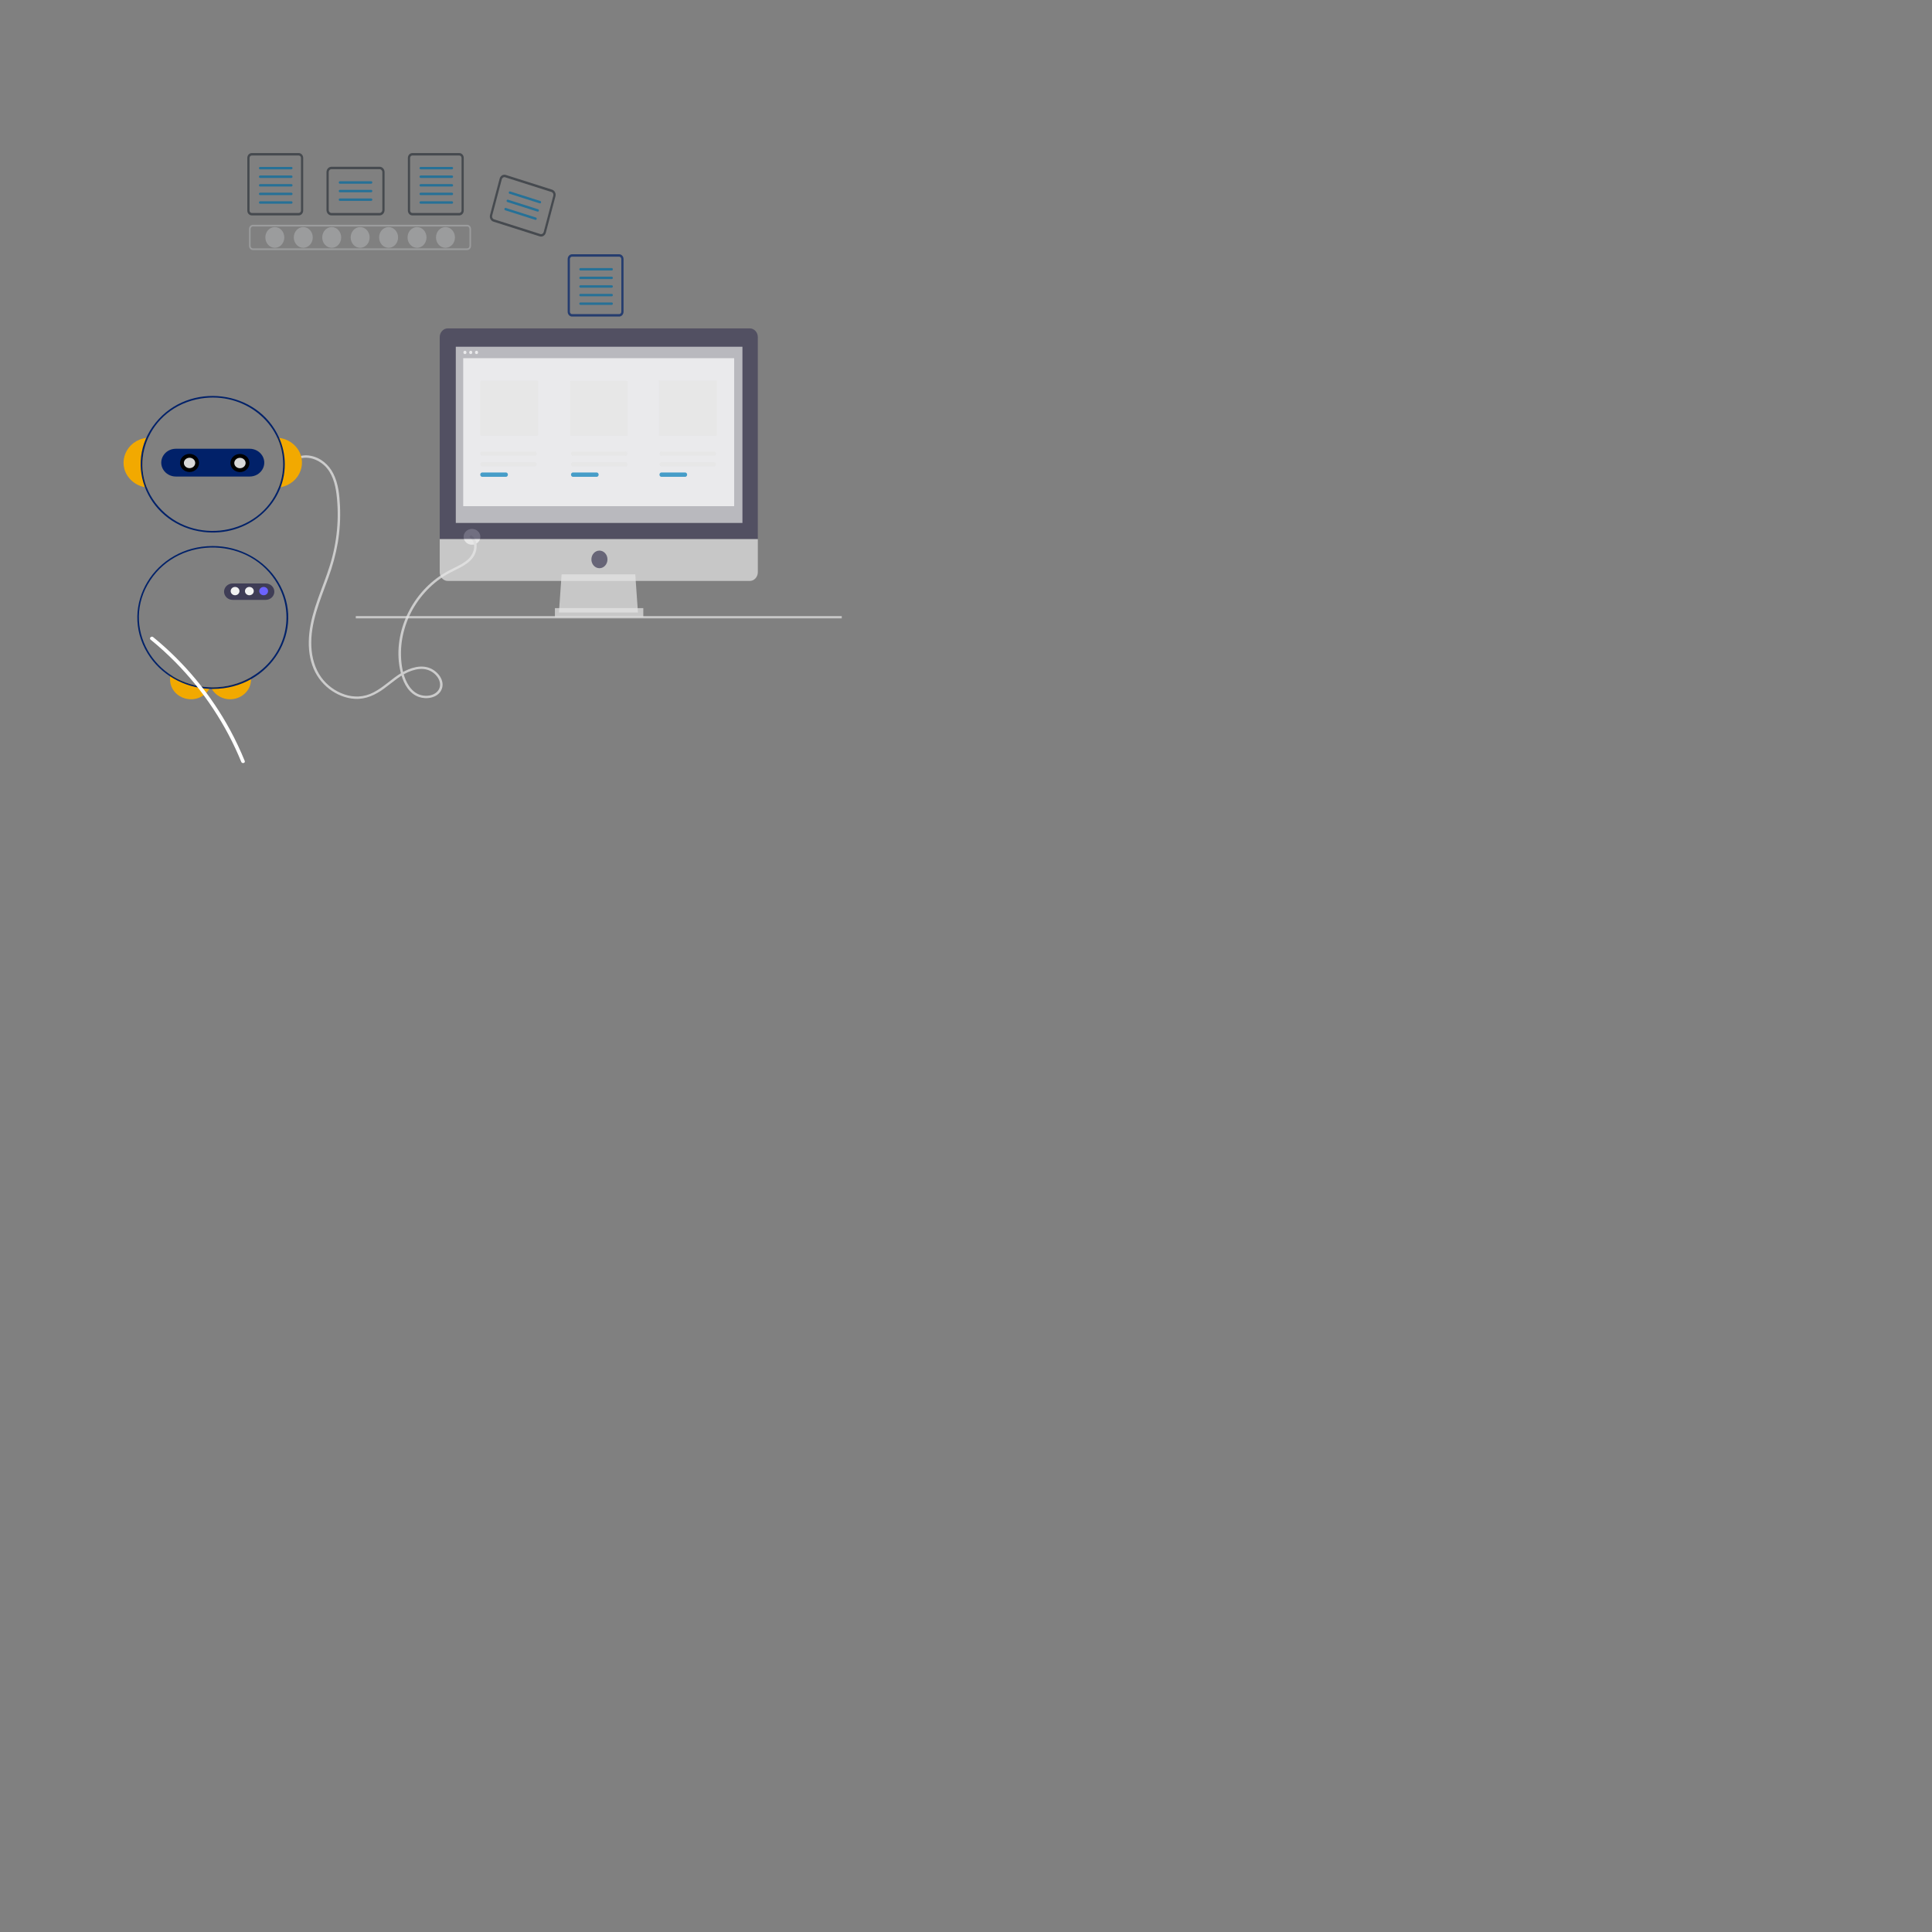<?xml version="1.0" encoding="utf-8"?>
<svg viewBox="0 0 500 500" xmlns="http://www.w3.org/2000/svg">
  <rect x="0" y="0" width="500" height="500" fill="#808080" stroke="none"/>
  <circle cx="443.948" cy="240.975" r="10" fill="#e6e6e6" style="" transform="matrix(0.217, 0, 0, 0.205, 25.813, 89.532)"/>
  <path d="M 121.64 139.093 C 122.554 139.799 122.832 140.912 122.662 141.986 C 122.454 143.165 121.808 144.235 120.843 145.003 C 119.757 145.918 118.433 146.536 117.155 147.169 C 115.981 147.737 114.852 148.386 113.779 149.112 C 109.669 151.944 106.565 155.975 104.788 160.475 C 103.014 164.967 102.538 170.065 103.886 174.72 C 104.553 177.024 105.902 179.509 108.415 180.376 C 110.419 181.066 113.154 180.621 114.174 178.664 C 115.27 176.561 113.741 174.197 111.772 173.153 C 109.219 171.8 106.17 172.789 103.874 174.159 C 101.346 175.666 99.313 177.831 96.674 179.182 C 95.486 179.81 94.164 180.176 92.807 180.252 C 91.56 180.299 90.316 180.116 89.142 179.715 C 86.706 178.874 84.61 177.331 83.146 175.303 C 81.47 172.993 80.72 170.161 80.583 167.387 C 80.276 161.18 82.863 155.373 84.938 149.617 C 86.053 146.62 86.889 143.535 87.435 140.4 C 87.954 137.248 88.139 134.054 87.987 130.868 C 87.849 128.05 87.556 125.103 86.244 122.529 C 85.09 120.266 82.982 118.414 80.317 117.947 C 79.115 117.724 77.87 117.859 76.754 118.335 C 76.373 118.5 76.703 119.031 77.082 118.867 C 79.44 117.847 82.228 118.84 83.971 120.487 C 86.006 122.41 86.752 125.251 87.084 127.872 C 87.829 134.083 87.242 140.373 85.357 146.364 C 83.548 152.189 80.702 157.773 80.046 163.876 C 79.746 166.661 79.9 169.54 80.839 172.212 C 81.645 174.591 83.155 176.699 85.191 178.287 C 87.107 179.756 89.465 180.756 91.947 180.868 C 94.733 180.993 97.176 179.815 99.338 178.249 C 101.653 176.571 103.783 174.501 106.588 173.561 C 107.866 173.132 109.322 172.932 110.634 173.345 C 111.761 173.709 112.716 174.437 113.334 175.402 C 113.904 176.3 114.114 177.424 113.594 178.39 C 113.104 179.297 112.15 179.822 111.116 180.002 C 110.022 180.186 108.894 180.004 107.925 179.488 C 106.793 178.875 105.964 177.846 105.383 176.759 C 104.226 174.591 103.837 172.011 103.778 169.605 C 103.727 167.254 104.044 164.91 104.721 162.649 C 106.067 158.074 108.784 153.967 112.543 150.827 C 113.49 150.045 114.503 149.338 115.571 148.713 C 116.738 148.032 117.982 147.487 119.171 146.845 C 120.341 146.212 121.494 145.456 122.299 144.415 C 122.986 143.523 123.356 142.447 123.358 141.343 C 123.383 140.314 122.922 139.329 122.1 138.657 C 121.779 138.408 121.316 138.842 121.64 139.093 Z" fill="#ccc" style=""/>
  <path d="M 44.75 175.008 C 47.63 176.773 50.961 177.763 54.389 177.872 C 54.327 178.01 54.259 178.145 54.183 178.275 C 53.784 178.974 53.22 179.575 52.535 180.032 C 49.129 182.305 44.404 180.23 44.031 176.296 C 44.016 176.143 44.009 175.99 44.009 175.836 L 44.009 175.008 L 44.75 175.008 Z" style="fill: rgb(242, 169, 0);"/>
  <path d="M 64.965 175.251 L 64.965 175.836 C 64.967 179.785 60.46 182.254 56.852 180.281 C 55.99 179.809 55.282 179.121 54.805 178.292 C 54.726 178.158 54.654 178.02 54.59 177.879 C 54.748 177.883 54.905 177.885 55.063 177.885 C 58.557 177.889 61.984 176.977 64.965 175.251 Z" style="fill: rgb(242, 169, 0);"/>
  <path d="M 72.257 113.322 C 72.095 113.3 71.93 113.285 71.765 113.275 C 73.637 117.365 73.766 121.983 72.127 126.161 C 72.292 126.142 72.454 126.118 72.617 126.089 C 77.777 125.141 79.92 119.253 76.474 115.49 C 75.391 114.308 73.893 113.538 72.257 113.322 Z" style="fill: rgb(242, 169, 0);"/>
  <path d="M 38.36 113.275 C 38.196 113.285 38.031 113.3 37.868 113.322 C 32.662 114.008 30.191 119.779 33.42 123.711 C 34.435 124.946 35.887 125.791 37.508 126.089 C 37.671 126.118 37.834 126.142 37.999 126.161 C 36.359 121.983 36.489 117.365 38.36 113.275 Z" style="fill: rgb(242, 169, 0);"/>
  <path d="M 72.257 113.322 C 66.717 100.774 48.926 98.618 40.234 109.441 C 31.541 120.264 38.467 135.949 52.7 137.674 C 63.842 139.024 73.704 130.794 73.703 120.145 C 73.702 117.802 73.211 115.483 72.257 113.322 Z M 72.127 126.161 C 67.242 138.611 49.971 141.379 41.041 131.142 C 32.11 120.906 38.217 105.343 52.033 103.128 C 63.141 101.349 73.269 109.465 73.269 120.145 C 73.268 122.199 72.882 124.236 72.127 126.161 Z" style="fill: rgb(1, 33, 105);"/>
  <path d="M 64.599 116.137 L 45.526 116.137 C 42.606 116.137 40.781 119.134 42.241 121.531 C 42.919 122.644 44.171 123.329 45.526 123.329 L 64.599 123.329 C 67.519 123.329 69.345 120.333 67.884 117.935 C 67.207 116.823 65.955 116.137 64.599 116.137 Z" style="paint-order: fill; fill-rule: evenodd; fill: rgb(1, 33, 105);"/>
  <path d="M 55.063 141.309 C 40.047 141.316 30.669 156.73 38.183 169.056 C 41.511 174.513 47.541 177.988 54.183 178.275 C 54.389 178.286 54.597 178.292 54.805 178.292 C 54.891 178.296 54.976 178.296 55.063 178.296 C 70.079 178.296 79.465 162.885 71.956 150.556 C 68.472 144.834 62.032 141.309 55.063 141.309 Z M 64.965 175.251 C 61.984 176.977 58.557 177.889 55.063 177.885 C 54.905 177.885 54.748 177.883 54.59 177.879 C 54.523 177.879 54.456 177.877 54.389 177.872 C 39.706 177.389 31.082 162.018 38.865 150.205 C 46.649 138.393 65.002 138.997 71.901 151.294 C 76.651 159.76 73.609 170.269 64.965 175.251 Z" style="fill: rgb(1, 33, 105);"/>
  <path d="M 68.754 155.248 L 60.229 155.248 C 58.504 155.248 57.427 153.478 58.289 152.062 C 58.689 151.405 59.428 151.001 60.229 151.001 L 68.754 151.001 C 70.478 151.001 71.556 152.771 70.693 154.186 C 70.293 154.843 69.554 155.248 68.754 155.248 Z" fill="#3f3d56" style=""/>
  <circle cx="161.404" cy="309.475" r="5.244" fill="#f2f2f2" style="" transform="matrix(0.217, 0, 0, 0.205, 25.813, 89.532)"/>
  <circle cx="178.448" cy="309.475" r="5.244" fill="#f2f2f2" style="" transform="matrix(0.217, 0, 0, 0.205, 25.813, 89.532)"/>
  <circle cx="195.493" cy="309.475" r="5.244" fill="#6c63ff" style="" transform="matrix(0.217, 0, 0, 0.205, 25.813, 89.532)"/>
  <path d="M 39.635 164.882 C 43.704 168.197 47.437 171.903 50.78 175.949 C 54.123 179.991 57.066 184.347 59.569 188.957 C 60.968 191.543 62.224 194.203 63.332 196.926 C 63.558 197.48 62.659 197.721 62.435 197.173 C 60.472 192.373 58.042 187.777 55.182 183.45 C 52.336 179.139 49.078 175.114 45.454 171.433 C 43.405 169.351 41.243 167.384 38.977 165.54 C 38.513 165.162 39.175 164.508 39.635 164.882 Z" fill="#fff" style=""/>
  <circle cx="80.36" cy="-16.015" r="13.631" style="opacity: 0.7; fill: rgb(167, 168, 170);" transform="matrix(0.18, 0, 0, 0.197, 56.661, 64.603)"/>
  <circle cx="121.252" cy="-16.015" r="13.631" style="opacity: 0.7; fill: rgb(167, 168, 170);" transform="matrix(0.18, 0, 0, 0.197, 56.661, 64.603)"/>
  <circle cx="162.144" cy="-16.015" r="13.631" style="opacity: 0.7; fill: rgb(167, 168, 170);" transform="matrix(0.18, 0, 0, 0.197, 56.661, 64.603)"/>
  <circle cx="203.035" cy="-16.015" r="13.631" style="opacity: 0.7; fill: rgb(167, 168, 170);" transform="matrix(0.18, 0, 0, 0.197, 56.661, 64.603)"/>
  <circle cx="243.927" cy="-16.015" r="13.631" style="opacity: 0.7; fill: rgb(167, 168, 170);" transform="matrix(0.18, 0, 0, 0.197, 56.661, 64.603)"/>
  <circle cx="284.819" cy="-16.015" r="13.631" style="opacity: 0.7; fill: rgb(167, 168, 170);" transform="matrix(0.18, 0, 0, 0.197, 56.661, 64.603)"/>
  <circle cx="325.71" cy="-16.015" r="13.631" style="opacity: 0.7; fill: rgb(167, 168, 170);" transform="matrix(0.18, 0, 0, 0.197, 56.661, 64.603)"/>
  <path d="M 120.904 64.718 L 65.449 64.718 C 64.898 64.718 64.452 64.228 64.451 63.624 L 64.451 59.267 C 64.452 58.663 64.898 58.174 65.449 58.173 L 120.904 58.173 C 121.454 58.174 121.901 58.663 121.901 59.267 L 121.901 63.624 C 121.901 64.228 121.454 64.718 120.904 64.718 Z M 65.449 58.611 C 65.118 58.611 64.851 58.904 64.85 59.267 L 64.85 63.624 C 64.851 63.987 65.118 64.28 65.449 64.281 L 120.904 64.281 C 121.234 64.28 121.502 63.987 121.502 63.624 L 121.502 59.267 C 121.502 58.904 121.234 58.611 120.904 58.611 L 65.449 58.611 Z" style="opacity: 0.7; fill: rgb(167, 168, 170);"/>
  <path d="M 77.317 40.244 C 77.633 40.244 77.889 40.525 77.89 40.872 L 77.89 54.488 C 77.889 54.835 77.633 55.116 77.317 55.116 L 65.15 55.116 C 64.833 55.116 64.577 54.835 64.576 54.488 L 64.576 40.872 C 64.577 40.525 64.833 40.244 65.15 40.244 L 77.317 40.244 M 77.317 39.615 L 65.15 39.615 C 64.516 39.615 64.003 40.178 64.003 40.872 L 64.003 54.488 C 64.003 55.182 64.516 55.744 65.15 55.744 L 77.317 55.744 C 77.95 55.744 78.463 55.182 78.463 54.488 L 78.463 40.872 C 78.463 40.178 77.95 39.615 77.317 39.615 Z" style="opacity: 0.7; fill: rgb(46, 52, 59);"/>
  <path d="M 75.419 43.822 L 67.301 43.822 C 67.08 43.824 66.941 43.563 67.05 43.353 C 67.102 43.254 67.198 43.193 67.301 43.194 L 75.419 43.194 C 75.64 43.193 75.779 43.453 75.669 43.664 C 75.618 43.762 75.522 43.823 75.419 43.822 Z" style="opacity: 0.7; fill: rgb(0, 108, 161);"/>
  <path d="M 75.419 46.047 L 67.301 46.047 C 67.08 46.049 66.941 45.788 67.05 45.578 C 67.102 45.479 67.198 45.418 67.301 45.419 L 75.419 45.419 C 75.64 45.417 75.779 45.678 75.669 45.889 C 75.618 45.987 75.522 46.048 75.419 46.047 Z" style="opacity: 0.7; fill: rgb(0, 108, 161);"/>
  <path d="M 75.419 48.272 L 67.301 48.272 C 67.08 48.274 66.941 48.012 67.05 47.803 C 67.102 47.703 67.198 47.643 67.301 47.644 L 75.419 47.644 C 75.64 47.642 75.779 47.903 75.669 48.113 C 75.618 48.212 75.522 48.273 75.419 48.272 Z" style="opacity: 0.7; fill: rgb(0, 108, 161);"/>
  <path d="M 75.419 50.497 L 67.301 50.497 C 67.08 50.498 66.941 50.237 67.05 50.028 C 67.102 49.928 67.198 49.868 67.301 49.869 L 75.419 49.869 C 75.64 49.867 75.779 50.128 75.669 50.338 C 75.618 50.437 75.522 50.498 75.419 50.497 Z" style="opacity: 0.7; fill: rgb(0, 108, 161);"/>
  <path d="M 75.419 52.722 L 67.301 52.722 C 67.08 52.722 66.943 52.46 67.053 52.251 C 67.104 52.153 67.199 52.093 67.301 52.093 L 75.419 52.093 C 75.64 52.093 75.777 52.355 75.667 52.565 C 75.616 52.662 75.521 52.722 75.419 52.722 Z" style="opacity: 0.7; fill: rgb(0, 108, 161);"/>
  <path d="M 118.872 40.244 C 119.188 40.244 119.444 40.525 119.445 40.872 L 119.445 54.488 C 119.444 54.835 119.188 55.116 118.872 55.116 L 106.705 55.116 C 106.388 55.116 106.132 54.835 106.131 54.488 L 106.131 40.872 C 106.132 40.525 106.388 40.244 106.705 40.244 L 118.872 40.244 M 118.872 39.615 L 106.705 39.615 C 106.072 39.615 105.558 40.178 105.558 40.872 L 105.558 54.488 C 105.558 55.182 106.072 55.744 106.705 55.744 L 118.872 55.744 C 119.505 55.744 120.018 55.182 120.018 54.488 L 120.018 40.872 C 120.018 40.178 119.505 39.615 118.872 39.615 Z" style="opacity: 0.7; fill: rgb(46, 52, 59);"/>
  <path d="M 116.974 43.822 L 108.856 43.822 C 108.636 43.824 108.496 43.563 108.606 43.353 C 108.657 43.254 108.753 43.193 108.856 43.194 L 116.974 43.194 C 117.195 43.196 117.331 43.458 117.22 43.667 C 117.168 43.762 117.075 43.822 116.974 43.822 Z" style="opacity: 0.7; fill: rgb(0, 108, 161);"/>
  <path d="M 116.974 46.047 L 108.856 46.047 C 108.636 46.049 108.496 45.788 108.606 45.578 C 108.657 45.479 108.753 45.418 108.856 45.419 L 116.974 45.419 C 117.195 45.42 117.331 45.683 117.22 45.892 C 117.168 45.987 117.075 46.047 116.974 46.047 Z" style="opacity: 0.7; fill: rgb(0, 108, 161);"/>
  <path d="M 116.974 48.272 L 108.856 48.272 C 108.636 48.274 108.496 48.012 108.606 47.803 C 108.657 47.703 108.753 47.643 108.856 47.644 L 116.974 47.644 C 117.195 47.645 117.331 47.908 117.22 48.116 C 117.168 48.212 117.075 48.271 116.974 48.272 Z" style="opacity: 0.7; fill: rgb(0, 108, 161);"/>
  <path d="M 116.974 50.497 L 108.856 50.497 C 108.636 50.498 108.496 50.237 108.606 50.028 C 108.657 49.928 108.753 49.868 108.856 49.869 L 116.974 49.869 C 117.195 49.87 117.331 50.132 117.22 50.341 C 117.168 50.437 117.075 50.496 116.974 50.497 Z" style="opacity: 0.7; fill: rgb(0, 108, 161);"/>
  <path d="M 116.974 52.722 L 108.856 52.722 C 108.636 52.722 108.498 52.46 108.608 52.251 C 108.659 52.153 108.754 52.093 108.856 52.093 L 116.974 52.093 C 117.195 52.093 117.332 52.355 117.222 52.565 C 117.171 52.662 117.076 52.722 116.974 52.722 Z" style="opacity: 0.7; fill: rgb(0, 108, 161);"/>
  <path d="M 160.225 66.424 C 160.542 66.425 160.798 66.706 160.798 67.053 L 160.798 80.669 C 160.798 81.016 160.542 81.297 160.225 81.297 L 148.058 81.297 C 147.742 81.297 147.485 81.016 147.485 80.669 L 147.485 67.053 C 147.485 66.706 147.742 66.425 148.058 66.424 L 160.225 66.424 M 160.225 65.796 L 148.058 65.796 C 147.425 65.796 146.912 66.359 146.912 67.053 L 146.912 80.669 C 146.912 81.363 147.425 81.926 148.058 81.926 L 160.225 81.926 C 160.858 81.926 161.371 81.363 161.371 80.669 L 161.371 67.053 C 161.371 66.359 160.858 65.796 160.225 65.796 Z" style="opacity: 0.7; fill: rgb(1, 33, 105);"/>
  <path d="M 158.328 70.003 L 150.21 70.003 C 149.989 70.005 149.85 69.744 149.959 69.534 C 150.01 69.435 150.106 69.374 150.21 69.375 L 158.328 69.375 C 158.548 69.376 158.685 69.639 158.573 69.848 C 158.522 69.944 158.429 70.002 158.328 70.003 Z" style="opacity: 0.7; fill: rgb(0, 108, 161);"/>
  <path d="M 158.328 72.228 L 150.21 72.228 C 149.989 72.228 149.851 71.966 149.961 71.757 C 150.013 71.66 150.107 71.6 150.21 71.6 L 158.328 71.6 C 158.548 71.6 158.686 71.862 158.576 72.071 C 158.525 72.169 158.43 72.228 158.328 72.228 Z" style="opacity: 0.7; fill: rgb(0, 108, 161);"/>
  <path d="M 158.328 74.453 L 150.21 74.453 C 149.989 74.454 149.85 74.193 149.96 73.983 C 150.011 73.885 150.106 73.824 150.21 73.825 L 158.328 73.825 C 158.548 73.826 158.685 74.089 158.573 74.298 C 158.522 74.393 158.429 74.452 158.328 74.453 Z" style="opacity: 0.7; fill: rgb(0, 108, 161);"/>
  <path d="M 158.328 76.678 L 150.21 76.678 C 149.989 76.679 149.85 76.419 149.959 76.208 C 150.01 76.109 150.106 76.049 150.21 76.05 L 158.328 76.05 C 158.548 76.051 158.685 76.314 158.573 76.522 C 158.522 76.618 158.429 76.677 158.328 76.678 Z" style="opacity: 0.7; fill: rgb(0, 108, 161);"/>
  <path d="M 158.328 78.903 L 150.21 78.903 C 149.989 78.904 149.85 78.643 149.959 78.433 C 150.01 78.334 150.106 78.274 150.21 78.274 L 158.328 78.274 C 158.548 78.276 158.685 78.539 158.573 78.747 C 158.522 78.843 158.429 78.902 158.328 78.903 Z" style="opacity: 0.7; fill: rgb(0, 108, 161);"/>
  <path d="M 98.253 55.744 L 85.768 55.744 C 85.065 55.744 84.495 55.119 84.494 54.348 L 84.494 44.554 C 84.495 43.783 85.065 43.159 85.768 43.158 L 98.253 43.158 C 98.956 43.159 99.526 43.783 99.527 44.554 L 99.527 54.348 C 99.526 55.119 98.956 55.744 98.253 55.744 Z M 85.768 43.787 C 85.381 43.787 85.068 44.13 85.068 44.554 L 85.068 54.348 C 85.068 54.772 85.381 55.116 85.768 55.116 L 98.253 55.116 C 98.64 55.116 98.954 54.772 98.954 54.348 L 98.954 44.554 C 98.954 44.13 98.64 43.787 98.253 43.787 L 85.768 43.787 Z" style="opacity: 0.7; fill: rgb(46, 52, 59);"/>
  <path d="M 96.07 47.541 L 87.952 47.541 C 87.731 47.539 87.595 47.277 87.706 47.068 C 87.757 46.972 87.851 46.913 87.952 46.913 L 96.07 46.913 C 96.29 46.911 96.43 47.172 96.32 47.382 C 96.269 47.481 96.173 47.542 96.07 47.541 Z" style="opacity: 0.7; fill: rgb(0, 108, 161);"/>
  <path d="M 96.07 49.766 L 87.952 49.766 C 87.731 49.764 87.595 49.501 87.706 49.293 C 87.757 49.197 87.851 49.138 87.952 49.137 L 96.07 49.137 C 96.29 49.136 96.43 49.397 96.32 49.607 C 96.269 49.706 96.173 49.766 96.07 49.766 Z" style="opacity: 0.7; fill: rgb(0, 108, 161);"/>
  <path d="M 96.07 51.99 L 87.952 51.99 C 87.731 51.989 87.595 51.726 87.706 51.518 C 87.757 51.422 87.851 51.363 87.952 51.362 L 96.07 51.362 C 96.29 51.361 96.43 51.622 96.32 51.831 C 96.269 51.93 96.173 51.991 96.07 51.99 Z" style="opacity: 0.7; fill: rgb(0, 108, 161);"/>
  <path d="M 139.682 61.172 L 127.691 57.359 C 127.016 57.144 126.628 56.37 126.822 55.63 L 129.311 46.223 C 129.507 45.483 130.213 45.057 130.889 45.271 L 142.88 49.083 C 143.555 49.299 143.944 50.073 143.749 50.813 L 141.26 60.22 C 141.064 60.96 140.358 61.386 139.682 61.172 Z M 130.729 45.874 C 130.357 45.757 129.969 45.991 129.861 46.398 L 127.373 55.805 C 127.266 56.212 127.479 56.637 127.85 56.756 L 139.842 60.568 C 140.214 60.686 140.601 60.451 140.71 60.045 L 143.198 50.638 C 143.305 50.231 143.092 49.805 142.72 49.687 L 130.729 45.874 Z" style="opacity: 0.7; fill: rgb(46, 52, 59);"/>
  <path d="M 139.669 52.626 L 131.873 50.147 C 131.661 50.079 131.596 49.785 131.755 49.618 C 131.829 49.541 131.934 49.513 132.032 49.544 L 139.829 52.022 C 140.041 52.09 140.107 52.383 139.947 52.551 C 139.874 52.628 139.767 52.657 139.669 52.626 Z" style="opacity: 0.7; fill: rgb(0, 108, 161);"/>
  <path d="M 139.104 54.763 L 131.308 52.284 C 131.095 52.216 131.029 51.923 131.189 51.755 C 131.263 51.678 131.369 51.649 131.467 51.68 L 139.264 54.159 C 139.475 54.227 139.541 54.521 139.381 54.688 C 139.307 54.765 139.202 54.794 139.104 54.763 Z" style="opacity: 0.7; fill: rgb(0, 108, 161);"/>
  <path d="M 138.539 56.899 L 130.742 54.42 C 130.531 54.353 130.465 54.059 130.625 53.892 C 130.698 53.815 130.804 53.786 130.902 53.817 L 138.698 56.296 C 138.91 56.363 138.976 56.657 138.817 56.824 C 138.743 56.902 138.637 56.931 138.539 56.899 Z" style="opacity: 0.7; fill: rgb(0, 108, 161);"/>
  <rect x="92.078" y="159.443" width="125.768" height="0.591" fill="#e6e6e6" style="opacity: 0.7;"/>
  <polygon points="165.102 158.518 144.65 158.518 145.343 148.638 164.408 148.638 165.102 158.518" fill="#e6e6e6" style="opacity: 0.7;"/>
  <rect x="143.61" y="157.379" width="22.878" height="2.28" fill="#e6e6e6" style="opacity: 0.7;"/>
  <path d="M 194.046 84.987 L 115.878 84.987 C 114.73 84.987 113.799 86.007 113.799 87.267 L 113.799 139.518 L 196.126 139.518 L 196.126 87.267 C 196.126 86.007 195.195 84.987 194.046 84.987 Z" fill="#3f3d56" style="opacity: 0.7;"/>
  <path d="M 113.799 139.518 L 113.799 148.068 C 113.799 149.328 114.73 150.348 115.878 150.348 L 194.046 150.348 C 195.195 150.348 196.126 149.328 196.126 148.068 L 196.126 139.518 L 113.799 139.518 Z" fill="#e6e6e6" style="opacity: 0.7;"/>
  <rect x="117.959" y="89.737" width="74.181" height="45.601" fill="#e6e6e6" style="opacity: 0.7;"/>
  <circle cx="547.068" cy="406.956" r="11.565" fill="#3f3d56" style="opacity: 0.7;" transform="matrix(0.18, 0, 0, 0.197, 56.661, 64.603)"/>
  <circle cx="353.694" cy="135.054" r="2.195" fill="#fff" style="opacity: 0.7;" transform="matrix(0.18, 0, 0, 0.197, 56.661, 64.603)"/>
  <circle cx="362.025" cy="135.054" r="2.195" fill="#fff" style="opacity: 0.7;" transform="matrix(0.18, 0, 0, 0.197, 56.661, 64.603)"/>
  <circle cx="370.355" cy="135.054" r="2.195" fill="#fff" style="opacity: 0.7;" transform="matrix(0.18, 0, 0, 0.197, 56.661, 64.603)"/>
  <rect x="119.877" y="92.7" width="70.125" height="38.297" fill="#fff" style="opacity: 0.7;"/>
  <path d="M 124.538 98.526 C 124.401 98.526 124.291 98.647 124.29 98.797 L 124.29 112.535 C 124.291 112.685 124.401 112.806 124.538 112.807 L 139.009 112.807 C 139.146 112.806 139.257 112.685 139.257 112.535 L 139.257 98.797 C 139.257 98.647 139.146 98.526 139.009 98.526 L 124.538 98.526 Z" fill="#e6e6e6" style="opacity: 0.7;"/>
  <path d="M 147.774 98.57 C 147.636 98.57 147.526 98.691 147.525 98.842 L 147.525 112.535 C 147.526 112.685 147.636 112.807 147.774 112.807 L 162.198 112.807 C 162.335 112.806 162.446 112.685 162.446 112.535 L 162.446 98.842 C 162.446 98.691 162.335 98.57 162.198 98.57 L 147.774 98.57 Z" fill="#e6e6e6" style="opacity: 0.7;"/>
  <path d="M 170.765 98.427 C 170.628 98.427 170.517 98.548 170.517 98.698 L 170.517 112.535 C 170.517 112.685 170.628 112.806 170.765 112.807 L 185.34 112.807 C 185.477 112.806 185.588 112.685 185.588 112.535 L 185.588 98.698 C 185.588 98.548 185.477 98.427 185.34 98.427 L 170.765 98.427 Z" fill="#e6e6e6" style="opacity: 0.7;"/>
  <path d="M 124.803 119.606 C 124.408 119.607 124.162 120.076 124.36 120.45 C 124.452 120.623 124.62 120.73 124.803 120.73 L 138.409 120.73 C 138.803 120.729 139.049 120.26 138.851 119.886 C 138.76 119.714 138.591 119.607 138.409 119.606 L 124.803 119.606 Z" fill="#e6e6e6" style="opacity: 0.7;"/>
  <path d="M 124.803 122.279 C 124.408 122.28 124.162 122.749 124.36 123.123 C 124.452 123.296 124.62 123.402 124.803 123.403 L 130.928 123.403 C 131.323 123.402 131.569 122.933 131.371 122.559 C 131.28 122.386 131.111 122.279 130.928 122.279 L 124.803 122.279 Z" style="opacity: 0.7; fill: rgb(0, 125, 186);"/>
  <path d="M 148.288 119.606 C 147.893 119.607 147.647 120.076 147.845 120.45 C 147.937 120.623 148.105 120.73 148.288 120.73 L 161.894 120.73 C 162.288 120.729 162.533 120.26 162.336 119.886 C 162.244 119.714 162.076 119.607 161.894 119.606 L 148.288 119.606 Z" fill="#e6e6e6" style="opacity: 0.7;"/>
  <path d="M 148.288 122.279 C 147.893 122.28 147.647 122.749 147.845 123.123 C 147.937 123.296 148.105 123.402 148.288 123.403 L 154.414 123.403 C 154.808 123.402 155.054 122.933 154.856 122.559 C 154.764 122.386 154.596 122.279 154.414 122.279 L 148.288 122.279 Z" style="opacity: 0.7; fill: rgb(0, 125, 186);"/>
  <path d="M 171.186 119.606 C 170.791 119.607 170.545 120.076 170.743 120.45 C 170.835 120.623 171.003 120.73 171.186 120.73 L 184.791 120.73 C 185.186 120.729 185.432 120.26 185.234 119.886 C 185.142 119.714 184.973 119.607 184.791 119.606 L 171.186 119.606 Z" fill="#e6e6e6" style="opacity: 0.7;"/>
  <path d="M 124.803 116.846 C 124.408 116.847 124.162 117.316 124.36 117.69 C 124.452 117.863 124.62 117.969 124.803 117.97 L 138.409 117.97 C 138.803 117.969 139.049 117.5 138.851 117.126 C 138.76 116.953 138.591 116.846 138.409 116.846 L 124.803 116.846 Z" fill="#e6e6e6" style="opacity: 0.7;"/>
  <path d="M 148.288 116.846 C 147.893 116.847 147.647 117.316 147.845 117.69 C 147.937 117.863 148.105 117.969 148.288 117.97 L 161.894 117.97 C 162.288 117.969 162.533 117.5 162.336 117.126 C 162.244 116.953 162.076 116.846 161.894 116.846 L 148.288 116.846 Z" fill="#e6e6e6" style="opacity: 0.7;"/>
  <path d="M 171.186 116.846 C 170.791 116.847 170.545 117.316 170.743 117.69 C 170.835 117.863 171.003 117.969 171.186 117.97 L 184.791 117.97 C 185.186 117.969 185.432 117.5 185.234 117.126 C 185.142 116.953 184.973 116.846 184.791 116.846 L 171.186 116.846 Z" fill="#e6e6e6" style="opacity: 0.7;"/>
  <path d="M 171.186 122.279 C 170.791 122.28 170.545 122.749 170.743 123.123 C 170.835 123.296 171.003 123.402 171.186 123.403 L 177.311 123.403 C 177.706 123.402 177.952 122.933 177.754 122.559 C 177.663 122.386 177.494 122.279 177.311 122.279 L 171.186 122.279 Z" style="opacity: 0.7; fill: rgb(0, 125, 186);"/>
  <ellipse style="fill: rgb(216, 216, 216); stroke: rgb(0, 0, 0); stroke-miterlimit: 1;" cx="49.055" cy="119.812" rx="1.966" ry="1.845"/>
  <ellipse style="fill: rgb(216, 216, 216); stroke: rgb(0, 0, 0); stroke-miterlimit: 1;" cx="62.098" cy="119.832" rx="1.966" ry="1.845"/>
</svg>